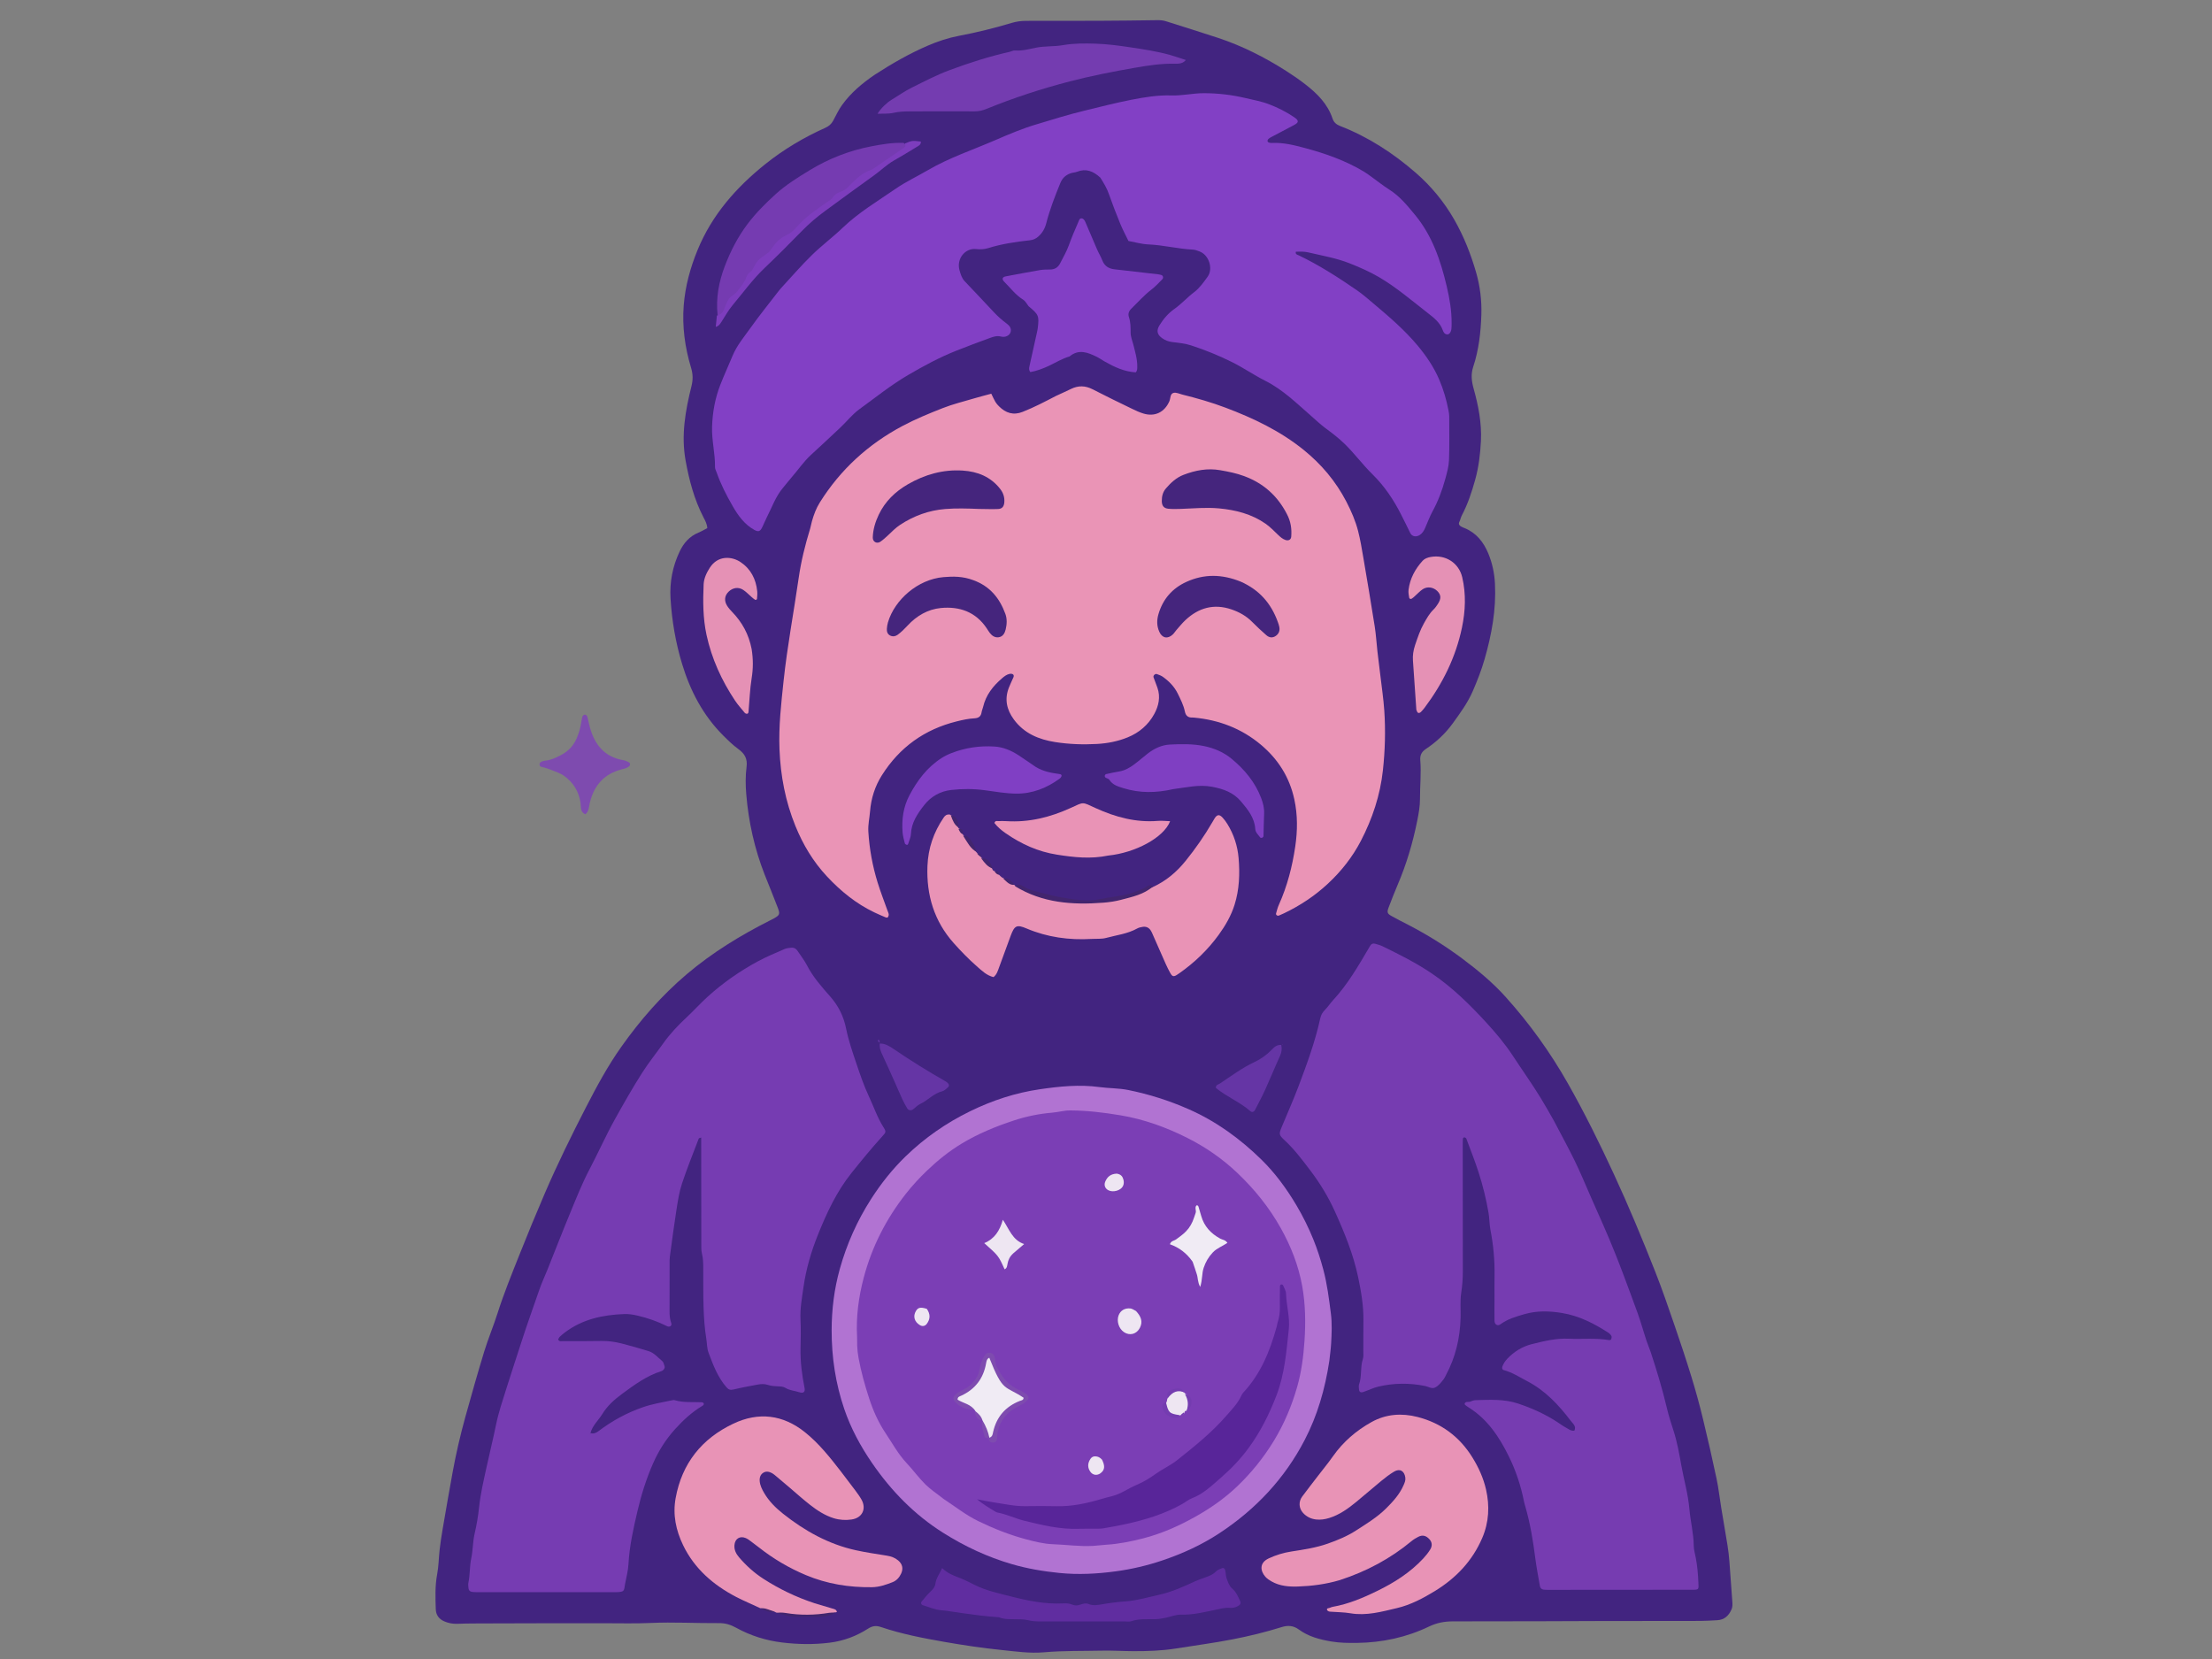 <?xml version="1.0" encoding="utf-8"?>
<!-- Generator: Adobe Adobe Illustrator 24.2.0, SVG Export Plug-In . SVG Version: 6.00 Build 0)  -->
<svg version="1.1" xmlns="http://www.w3.org/2000/svg" xmlns:xlink="http://www.w3.org/1999/xlink" x="0px" y="0px" width="1728px"
	 height="1296px" viewBox="0 0 1728 1296" style="enable-background:new 0 0 1728 1296;" xml:space="preserve">
<rect x="0" y="0" width="1728" height="1296" fill="#808080" stroke="none"/>
<style type="text/css">
	.st0{fill:#422480;}
	.st1{fill:#7E4BAF;}
	.st2{fill:#EA94B6;}
	.st3{fill:#8240C5;}
	.st4{fill:#763CB1;}
	.st5{fill:#763CB2;}
	.st6{fill:#B173D2;}
	.st7{fill:#E893B6;}
	.st8{fill:#E993B6;}
	.st9{fill:#823FC5;}
	.st10{fill:#743CB0;}
	.st11{fill:#602DA0;}
	.st12{fill:#753BB1;}
	.st13{fill:#7F3FC2;}
	.st14{fill:#803FC4;}
	.st15{fill:#E591B5;}
	.st16{fill:#6535A5;}
	.st17{fill:#7D3DBD;}
	.st18{fill:#42256E;}
	.st19{fill:#45257D;}
	.st20{fill:#7B3EB5;}
	.st21{fill:#582599;}
	.st22{fill:#F0EBF4;}
	.st23{fill:#EEE6F2;}
</style>
<g id="Layer_1">
	<g>
		<g>
			<path class="st0" d="M683.35,58.37c13.63-8.83,27.11-16.56,41.48-22.74c7.87-3.39,15.93-6.06,24.31-7.65
				c13.86-2.63,27.54-5.99,41.04-10.04c3.74-1.12,7.43-1.64,11.26-1.65c18.82-0.02,37.65,0.02,56.47-0.06
				c15.29-0.07,30.58-0.24,45.86-0.47c2.39-0.04,4.67,0.07,6.95,0.8c13.7,4.38,27.46,8.58,41.1,13.12
				c18.77,6.24,36.27,15.13,52.95,25.75c5.21,3.32,10.28,6.81,15.14,10.6c9.16,7.13,17.24,15.19,21.05,26.55
				c1.03,3.08,3.06,4.73,5.99,5.87c21.89,8.5,41.32,21.15,58.94,36.45c12,10.43,22.09,22.57,30.1,36.54
				c7.52,13.12,13,27.04,17.14,41.38c3.08,10.66,4.46,21.85,4.1,33.11c-0.45,13.82-2.01,27.47-6.37,40.66
				c-1.92,5.8-1.3,11.17,0.33,17.01c3.71,13.27,6.38,26.86,5.71,40.73c-0.5,10.21-1.7,20.38-4.47,30.34
				c-2.69,9.65-5.76,19.1-10.47,27.98c-0.82,1.54-1.1,3.36-1.88,4.93c-0.86,1.72-0.16,2.82,1.17,3.65c0.98,0.62,2.12,0.99,3.21,1.45
				c8.97,3.77,14.51,10.89,18.11,19.49c3.17,7.59,4.87,15.52,5.29,23.91c1.01,20.23-2.58,39.67-8.13,58.94
				c-2.45,8.5-5.64,16.66-9.15,24.77c-4.02,9.28-9.9,17.3-15.77,25.39c-5.76,7.95-12.86,14.53-20.97,19.95
				c-3.38,2.26-4.64,4.95-4.32,8.85c0.83,9.98-0.28,19.95-0.23,29.92c0.03,5.95-1.04,11.75-2.17,17.36
				c-3.46,17.26-8.48,34.14-15.46,50.38c-2.43,5.66-4.62,11.43-6.84,17.18c-1.39,3.62-1.16,4.81,1.84,6.54
				c4.31,2.49,8.8,4.68,13.23,6.98c14.88,7.71,29.08,16.52,42.51,26.56c12.03,8.99,23.55,18.52,33.64,29.72
				c18.76,20.83,35,43.39,48.83,67.8c13.05,23.04,24.75,46.72,35.86,70.74c11.59,25.06,22.18,50.54,32.31,76.21
				c5.5,13.92,10.33,28.1,15.21,42.26c4.58,13.32,9.03,26.69,13.16,40.15c3.27,10.66,6.23,21.44,8.86,32.28
				c3.81,15.66,7.37,31.38,10.72,47.15c1.58,7.45,2.39,15.07,3.63,22.6c1.61,9.82,3.35,19.62,4.91,29.44
				c0.65,4.06,1.13,8.15,1.45,12.24c0.83,10.53,1.53,21.06,2.3,31.59c0.15,2.07,0.27,4.15-0.58,6.09
				c-2.14,4.94-5.57,8.25-11.26,8.53c-4.41,0.21-8.82,0.54-13.23,0.55c-26.75,0.07-53.51,0.05-80.26,0.09
				c-14.7,0.02-29.41,0.13-44.11,0.16c-22.93,0.05-45.87,0.11-68.8,0.1c-6.53,0-12.52,1.08-18.63,4.01
				c-17.68,8.49-36.53,12.55-56.2,12.81c-6.77,0.09-13.52,0.02-20.17-1.1c-9.03-1.52-17.91-3.83-25.41-9.37
				c-4.28-3.16-8.69-3.34-13.33-1.89c-12.6,3.94-25.43,7.06-38.36,9.58c-14.67,2.86-29.53,4.78-44.3,7.16
				c-11.07,1.78-22.23,2.11-33.4,2.07c-8.21-0.03-16.43-0.58-24.63-0.39c-14.99,0.34-29.99-0.05-44.96,1.28
				c-11.18,0.99-22.32-0.68-33.39-1.81c-14.87-1.52-29.69-3.74-44.41-6.31c-16.77-2.93-33.51-6.15-49.69-11.63
				c-3.65-1.23-6.56-0.95-9.91,1.2c-9.23,5.91-19.13,9.69-30.29,11.06c-12.41,1.53-24.65,1.31-36.91-0.17
				c-12.64-1.52-24.75-5.32-35.9-11.48c-4.31-2.38-8.49-3.69-13.31-3.65c-17.91,0.14-35.8-0.94-53.72-0.12
				c-11.73,0.54-23.51,0.21-35.26,0.22c-15.87,0.02-31.75-0.01-47.62,0.01c-14.7,0.02-29.4,0.06-44.11,0.12
				c-7.94,0.04-15.89-0.01-23.82,0.3c-3.65,0.14-7.04-0.53-10.29-1.93c-4.12-1.77-6.45-4.96-6.6-9.54
				c-0.3-9.1-0.63-18.16,1.09-27.24c1.2-6.29,1.2-12.8,1.93-19.19c0.6-5.22,1.39-10.43,2.28-15.62c2.57-15,5.15-30.01,7.89-44.98
				c2.64-14.4,5.93-28.67,9.83-42.78c4.77-17.21,9.63-34.4,14.85-51.48c3.09-10.09,7.22-19.86,10.42-29.93
				c4.9-15.41,11.01-30.35,16.96-45.35c6.39-16.11,13-32.13,19.85-48.05c9.87-22.94,20.89-45.35,32.32-67.55
				c8.34-16.2,17-32.25,27.53-47.11c14.82-20.91,31.52-40.12,51.23-56.81c19.9-16.86,41.84-30.24,64.97-41.93
				c1.05-0.53,2.12-1.03,3.14-1.62c4.42-2.55,4.8-3.28,2.83-8.46c-3.23-8.52-6.74-16.93-10.08-25.41
				c-8.01-20.35-12.71-41.49-14.5-63.24c-0.58-7.01-0.66-14.2,0.25-21.15c0.85-6.49-1.5-10.38-6.43-13.98
				c-4.25-3.1-8.07-6.84-11.81-10.57c-15.75-15.74-25.73-34.84-32.13-55.95c-5.05-16.65-7.97-33.71-9.02-51.05
				c-0.78-12.84,1.62-25.22,7.15-36.82c3.08-6.47,7.67-11.82,14.62-14.67c2.41-0.99,4.67-2.35,6.95-3.52c-0.19-3.33-1.68-5.9-3-8.45
				c-7.19-13.94-11.13-28.79-13.93-44.2c-3.62-19.95-0.2-39.12,4.56-58.23c1.26-5.05,1.19-9.45-0.32-14.43
				c-4.81-15.85-7.01-32.23-5.72-48.71c1.17-14.94,5.11-29.39,10.85-43.36c11.28-27.43,30.13-48.78,52.93-67.04
				c14.3-11.45,29.95-20.73,46.64-28.23c2.88-1.29,4.84-2.91,6.33-5.66c2.23-4.12,4.15-8.39,6.95-12.26
				C664.64,72.59,673.29,65.21,683.35,58.37z"/>
			<path class="st1" d="M451.39,574.51c2.04-5.05,2.56-9.73,3.44-14.34c0.13-0.71,0.99-1.65,1.66-1.8c1.27-0.27,2.14,0.66,2.45,1.9
				c0.64,2.57,1.15,5.17,1.84,7.72c3.75,13.88,11.62,23.52,26.59,25.95c1.41,0.23,2.74,1.02,4.05,1.65c1,0.48,0.99,2.25,0.15,2.99
				c-1.62,1.42-3.62,1.86-5.61,2.36c-13.99,3.51-22.03,12.6-25.25,26.47c-0.7,3.01-0.59,6.49-3.44,8.71
				c-4.17-1.7-3.32-5.94-3.76-8.93c-1.33-9.05-5.74-16-12.92-21.15c-3.03-2.17-6.86-3.24-10.36-4.74c-1.35-0.58-2.8-0.89-4.16-1.44
				c-1.77-0.72-4.93-0.36-4.56-3.06c0.26-1.9,3.17-2.48,5.06-2.68c4.23-0.46,7.84-2.26,11.5-4.16
				C444.36,586.69,448.82,581.88,451.39,574.51z"/>
			<path class="st2" d="M824.9,309.31c4.33-2.01,8.1-3.69,11.8-5.49c5.68-2.76,11.13-2.65,16.82,0.29
				c10.18,5.26,20.52,10.24,30.83,15.25c2.9,1.41,5.87,2.79,8.94,3.71c8.91,2.68,16.4-1.03,20.19-9.54c1.03-2.3,0.46-5.92,3.36-6.64
				c2.03-0.5,4.52,0.79,6.79,1.35c11.42,2.83,22.71,6.07,33.72,10.22c21.84,8.23,42.77,18.22,61.04,32.98
				c13.86,11.2,25.18,24.61,33.42,40.53c3.8,7.34,7.08,14.89,9.13,22.87c1.75,6.82,2.9,13.8,4.08,20.74
				c3.06,17.96,6.1,35.93,8.93,53.93c1,6.38,1.35,12.85,2.08,19.28c0.69,6.12,1.51,12.23,2.23,18.35c1.09,9.32,2.5,18.62,3.14,27.98
				c1.05,15.53,0.61,31.07-1.07,46.57c-2.12,19.57-8.26,37.96-17.26,55.27c-6.52,12.54-15.25,23.62-25.71,33.36
				c-10.24,9.54-21.68,17.09-34.22,23.11c-1.32,0.64-2.66,1.25-4.03,1.79c-1.23,0.49-2.58-0.51-2.25-1.68
				c0.64-2.25,1.21-4.56,2.17-6.69c6.56-14.57,10.51-29.92,12.82-45.62c1.8-12.2,1.93-24.45-0.72-36.73
				c-3.77-17.41-12.71-31.47-26.17-42.76c-15.11-12.68-32.74-19.35-52.3-21.16c-0.29-0.03-0.59-0.05-0.88-0.04
				c-3.43,0.18-5.45-1.17-6.18-4.77c-1.01-4.92-3.33-9.41-5.52-13.9c-2.63-5.42-6.75-9.61-11.58-13.09c-1.39-1-3.11-1.59-4.74-2.19
				c-1.36-0.5-3.09,1.2-2.62,2.52c0.98,2.76,2.12,5.47,3.07,8.25c2.47,7.19,0.94,14.08-2.5,20.4c-4.64,8.52-11.81,14.63-20.79,18.27
				c-7.66,3.11-15.72,4.69-24.02,5.15c-10.9,0.6-21.76,0.22-32.52-1.46c-12.84-2-24.32-6.73-32.38-17.69
				c-5.62-7.66-7.4-15.85-3.86-24.87c1.07-2.73,2.38-5.37,3.55-8.06c0.37-0.86,0.35-1.87-0.42-2.35c-0.64-0.4-1.64-0.51-2.41-0.36
				c-2.38,0.47-4.27,1.93-6.06,3.47c-7.07,6.06-12.65,13.11-14.81,22.42c-0.33,1.43-1,2.8-1.2,4.24c-0.46,3.26-2.56,4.47-5.49,4.62
				c-4.72,0.23-9.28,1.25-13.84,2.38c-25.16,6.21-44.72,20.22-58.55,42.14c-5.42,8.59-8.41,18.02-9.23,28.17
				c-0.42,5.25-1.66,10.38-1.34,15.76c0.82,13.57,3.24,26.82,7.23,39.76c2.25,7.29,5.04,14.41,7.59,21.6
				c0.39,1.11,0.96,2.19,1.11,3.34c0.1,0.75-0.27,1.66-0.7,2.33c-0.17,0.27-1.12,0.27-1.59,0.08c-2.98-1.25-5.96-2.52-8.87-3.91
				c-14.27-6.8-26.28-16.57-37.03-28.07c-10.79-11.53-18.72-24.76-24.66-39.34c-7.85-19.27-11.67-39.23-12.49-60.03
				c-0.71-18,1.32-35.73,3.21-53.51c2.87-26.89,7.92-53.47,11.77-80.22c1.88-13.1,5.04-25.88,8.93-38.51
				c0.6-1.96,0.9-4.01,1.46-5.98c1.45-5.1,3.28-10.05,6.12-14.58c16.14-25.77,37.75-45.5,64.62-59.8
				c10.18-5.41,20.76-9.74,31.4-13.93c7.9-3.11,16.24-5.14,24.41-7.56c4.45-1.32,8.96-2.46,13.53-3.7c1.17,2.35,2.08,4.48,3.24,6.45
				c0.74,1.25,1.76,2.37,2.79,3.4c5.24,5.25,11.24,7.22,18.46,4.34C807.63,318.3,815.97,313.96,824.9,309.31z"/>
			<path class="st3" d="M859.56,138.76c-5.55-5.13-11.23-7.33-18.12-4.6c-1.61,0.64-3.48,0.63-5.13,1.22
				c-3.73,1.34-6.35,3.63-7.97,7.58c-4.23,10.33-8.26,20.71-11.04,31.54c-1.05,4.1-3.04,7.56-6.28,10.37
				c-1.86,1.61-3.81,2.52-6.28,2.8c-11.06,1.25-22.08,2.81-32.74,6.15c-3.19,1-6.45,1.09-9.61,0.74c-8.36-0.9-15.42,7.6-12.82,16.6
				c0.89,3.07,1.71,6.13,4.12,8.63c7.75,8.03,15.31,16.25,22.97,24.36c3.03,3.21,6.32,6.11,9.89,8.74c2.16,1.59,3.87,3.8,2.83,6.83
				c-0.78,2.3-3.94,4.1-7.41,3.2c-3.21-0.83-5.86,0.1-8.53,1.06c-8.83,3.18-17.61,6.52-26.34,9.97
				c-13.12,5.19-25.49,11.87-37.66,18.99c-13.46,7.88-25.58,17.64-38.14,26.76c-5.42,3.93-9.67,9.43-14.59,14.08
				c-7.67,7.26-15.42,14.45-23.21,21.6c-5.66,5.19-9.9,11.59-14.93,17.32c-2.32,2.64-4.41,5.48-6.71,8.15
				c-6.02,7-8.9,15.72-13.05,23.74c-1.35,2.61-2.35,5.39-3.73,7.98c-1.47,2.76-2.99,2.93-5.74,1.42c-7.8-4.29-12.75-11.28-17-18.65
				c-4.84-8.39-9.27-17.05-12.5-26.24c-0.48-1.38-1.31-2.79-1.28-4.17c0.18-10.61-2.66-20.96-2.3-31.6
				c0.38-11.27,2.33-22.17,6.41-32.63c2.99-7.65,6.44-15.12,9.58-22.71c3.42-8.26,9.2-15.02,14.28-22.17
				c6.96-9.8,14.57-19.14,21.9-28.68c0.54-0.7,1.1-1.38,1.69-2.03c7.98-8.63,15.65-17.56,24.04-25.77
				c7.74-7.58,16.51-14.1,24.33-21.6c12.41-11.89,27.09-20.55,41.08-30.23c8.02-5.55,16.81-9.62,25.16-14.51
				c16.79-9.84,35.26-15.93,53.01-23.63c10.53-4.57,21.06-9.02,32.06-12.28c12.36-3.67,24.63-7.59,37.21-10.61
				c12.22-2.93,24.37-6.12,36.71-8.53c10.38-2.03,20.8-3.75,31.39-3.4c8.56,0.28,16.88-1.78,25.45-1.76
				c10.95,0.03,21.66,1.28,32.25,3.77c6.27,1.48,12.63,2.6,18.69,4.93c6.89,2.65,13.44,5.94,19.53,10.1
				c3.77,2.58,3.7,4.05-0.12,6.08c-5.95,3.16-11.91,6.28-17.86,9.43c-0.78,0.41-1.55,0.88-2.2,1.46c-0.38,0.34-0.7,0.98-0.69,1.46
				c0.04,1.06,0.97,1.33,1.82,1.51c0.57,0.12,1.17,0.17,1.76,0.14c8.63-0.43,16.94,1.62,25.13,3.81
				c16.19,4.33,31.99,9.81,46.47,18.49c2,1.2,3.89,2.6,5.79,3.96c4.76,3.42,9.35,7.11,14.29,10.25
				c8.11,5.14,14.02,12.45,19.99,19.67c13.46,16.27,20.03,35.71,24.77,55.84c2.21,9.39,3.87,18.95,3.81,28.68
				c-0.01,1.47,0.01,2.95-0.14,4.41c-0.28,2.76-1.69,4.59-3.38,4.44c-2.08-0.19-2.84-1.75-3.46-3.47
				c-2.12-5.84-6.93-9.56-11.47-13.09c-12.5-9.7-24.51-20.1-38.25-28.16c-7.36-4.32-15.19-7.71-23.06-10.83
				c-10.35-4.11-21.41-5.95-32.23-8.51c-3.2-0.75-6.4-0.62-9.65-0.55c-0.62,2.16,1.23,2.39,2.28,2.89
				c15.95,7.63,30.75,17.18,45.28,27.17c4.58,3.15,8.78,6.86,13.05,10.45c12.14,10.21,24.22,20.56,34.41,32.74
				c6.75,8.07,12.67,16.75,16.92,26.62c3.4,7.91,5.71,15.97,7.3,24.33c0.27,1.44,0.54,2.9,0.54,4.36
				c0.02,11.47,0.26,22.96-0.18,34.42c-0.19,4.9-1.61,9.82-2.91,14.6c-2.4,8.81-5.59,17.32-9.99,25.38
				c-2.24,4.11-3.83,8.57-5.73,12.86c-0.97,2.17-2.14,4.21-4.23,5.52c-2.67,1.68-5.99,1.44-7.46-1.68
				c-2.25-4.79-4.69-9.49-7.06-14.23c-5.83-11.63-13.09-22.36-22.34-31.46c-7.77-7.64-14.2-16.44-22.01-24.03
				c-4.66-4.53-9.81-8.39-14.99-12.24c-3.77-2.8-7.13-6.04-10.65-9.1c-11.47-9.98-22.28-20.77-36.19-27.77
				c-8.88-4.47-17.13-10.21-26.1-14.66c-10.28-5.11-20.88-9.4-31.75-12.94c-4.68-1.53-9.73-2.03-14.66-2.62
				c-3.04-0.37-5.7-1.36-8.11-3.11c-3.85-2.78-4.49-5.85-2.05-9.86c3.09-5.08,6.98-9.59,11.79-12.97
				c5.56-3.91,10.01-9.03,15.44-13.1c4.12-3.1,7.27-7.65,10.38-11.9c4.66-6.36,1.07-17.23-6.32-19.88c-1.65-0.59-3.37-1.32-5.08-1.4
				c-11.73-0.56-23.15-3.57-34.91-4.07c-5.19-0.22-10.31-1.75-15.47-2.69c-2.15-4.47-4.52-8.84-6.39-13.42
				c-3.12-7.6-6.08-15.28-8.81-23.02C864.81,147.29,862.43,143.29,859.56,138.76z"/>
			<path class="st4" d="M1214.03,875.78c5.6,10.72,11.12,20.74,16.13,31.01c4.37,8.96,8.19,18.2,12.19,27.34
				c6.57,15.01,13.46,29.9,19.45,45.14c2.13,5.42,4.35,10.85,6.35,16.35c3.72,10.2,7.68,20.31,11.3,30.55
				c2.43,6.89,4.4,13.94,6.67,20.89c1,3.06,2.35,6.01,3.36,9.07c4.79,14.47,9.18,29.04,12.69,43.9c1.4,5.93,3.31,11.84,5.19,17.66
				c2.81,8.7,4.41,17.68,5.98,26.54c2.04,11.52,5.38,22.76,6.4,34.53c0.83,9.58,3.28,19.01,3.41,28.74c0.04,3.18,1,6.34,1.6,9.5
				c1.21,6.35,1.73,12.75,2.02,19.21c0.26,5.61,0.55,5.69-5.13,5.69c-37.37,0.05-74.75,0.06-112.12,0.08
				c-1.17,0-2.35-0.03-3.52-0.15c-1.63-0.17-2.73-1.14-3.01-2.73c-1.26-7.21-2.67-14.4-3.6-21.65c-1.75-13.66-3.96-27.21-7.79-40.46
				c-0.41-1.4-0.82-2.81-1.11-4.25c-2.42-12.14-6.33-23.9-11.75-34.92c-7.42-15.1-16.62-29.11-31.42-38.34
				c-0.99-0.62-1.92-1.32-2.84-2.03c-0.19-0.15-0.23-0.5-0.37-0.85c0.8-2.16,2.94-1.08,4.39-1.65c1.36-0.53,2.8-1.12,4.22-1.16
				c11.14-0.3,22.24-0.98,33.16,2.64c10.96,3.64,21.32,8.35,30.96,14.66c1.96,1.29,3.85,2.72,5.91,3.82
				c2.25,1.19,4.27,3.12,7.14,2.71c1.68-3.46-1.1-5.41-2.74-7.58c-9.47-12.48-20.01-23.77-34.2-31.15
				c-5.98-3.11-11.63-6.85-18.26-8.6c-1.2-0.32-1.5-1.61-1-2.91c0.86-2.23,2.11-4.15,3.76-5.9c5.4-5.69,11.88-9.66,19.44-11.53
				c9.38-2.32,18.78-4.63,28.61-4.16c10.55,0.51,21.16-0.74,31.67,1.11c0.46,0.08,1.34-0.3,1.48-0.68c0.29-0.76,0.53-1.83,0.21-2.47
				c-0.5-0.99-1.36-1.95-2.3-2.56c-11.17-7.23-22.91-13.28-36.18-15.47c-9.88-1.64-19.83-1.97-29.66,0.93
				c-6.48,1.91-12.94,3.71-18.52,7.84c-2.31,1.71-4.67,0.24-4.72-2.76c-0.1-5.59,0-11.18,0.01-16.77
				c0.01-6.18-0.08-12.36,0.03-18.54c0.21-12.06-0.93-23.98-3.22-35.82c-0.83-4.29-0.7-8.69-1.45-13.07
				c-1.83-10.72-4.41-21.21-7.72-31.52c-2.86-8.92-6.35-17.64-9.61-26.43c-0.17-0.46-0.78-0.94-1.27-1.04
				c-1.18-0.25-1.46,0.76-1.49,1.58c-0.1,2.35-0.08,4.71-0.08,7.06c0.03,32.08,0.08,64.16,0.07,96.24c0,5.57-0.42,11.07-1.27,16.63
				c-0.97,6.34-0.29,12.92-0.47,19.39c-0.43,15.75-3.9,30.75-11.41,44.7c-0.56,1.04-0.98,2.18-1.69,3.09c-2,2.53-3.9,5.3-6.88,6.71
				c-2.62,1.24-5.15-0.68-7.65-1.19c-12.29-2.51-24.51-2.4-36.66,0.47c-3.97,0.94-7.7,2.83-11.58,4.15
				c-2.33,0.79-3.44-0.01-3.54-2.29c-0.05-1.17-0.3-2.46,0.07-3.51c2.32-6.46,0.86-13.46,2.99-19.96c0.62-1.89,0.34-4.08,0.35-6.14
				c0.05-7.95-0.04-15.89,0.08-23.84c0.17-11.52-1.8-22.81-4.14-33.98c-3.75-17.85-10.63-34.66-18.14-51.25
				c-5.12-11.31-11.53-21.87-18.91-31.64c-6.31-8.35-12.68-16.85-20.45-24.07c-4.52-4.2-4.49-4.74-2.01-10.7
				c4.4-10.57,9.06-21.04,13.09-31.74c6.5-17.25,12.87-34.57,16.82-52.63c0.61-2.78,1.83-4.87,3.75-6.77
				c2.3-2.28,4.04-5.08,6.2-7.41c11.47-12.4,19.83-26.87,28.29-41.29c0.3-0.51,0.6-1.01,0.91-1.51c0.9-1.47,2.26-1.82,3.79-1.38
				c1.97,0.57,3.99,1.1,5.83,2c13.18,6.44,26.24,12.97,38.49,21.28c16,10.84,29.55,24.2,42.44,38.25
				c7.48,8.15,14.67,16.67,20.83,26.08c7.21,11.01,14.87,21.71,21.75,32.97C1207.15,863.53,1210.39,869.38,1214.03,875.78z"/>
			<path class="st5" d="M461.25,1119.45c2.45,0.88,4.43-0.04,6.43-1.55c10.59-8.02,22.05-14.28,34.72-18.65
				c7.28-2.51,14.69-3.71,22.1-5.26c0.85-0.18,1.83-0.41,2.62-0.17c6.9,2.08,13.99,1.29,21.01,1.6c0.5,0.02,1.18,0.28,1.44,0.66
				c0.69,0.99-0.13,1.71-0.84,2.13c-8.15,4.85-14.99,11.19-21.33,18.19c-7.35,8.12-13,17.13-17.42,27.26
				c-5.2,11.92-9.03,24.18-11.97,36.75c-3.2,13.67-6.29,27.37-7.05,41.5c-0.28,5.22-1.69,10.38-2.67,15.55
				c-0.99,5.27,0.12,6.35-8.11,6.34c-35.01-0.04-70.03,0.01-105.04,0.01c-1.76,0-3.54,0.01-5.29-0.12c-2.82-0.2-3.74-1.09-3.93-3.68
				c-0.09-1.17-0.26-2.4-0.02-3.52c1.35-6.34,0.92-12.95,2.25-19.17c1.35-6.35,1.15-12.79,2.61-19.13
				c1.57-6.79,2.79-13.79,3.51-20.73c1.09-10.54,3.53-20.76,5.76-31.04c2.42-11.15,5.19-22.22,7.47-33.42
				c1.98-9.73,5.26-19.21,8.22-28.72c3.74-12.02,7.81-23.96,11.62-35.94c4.36-13.71,9.35-27.17,13.98-40.77
				c1.79-5.27,4.19-10.33,6.27-15.5c6-14.98,11.82-30.02,18-44.92c4.7-11.34,9.21-22.83,14.93-33.67
				c6.83-12.95,12.72-26.34,19.87-39.16c6.87-12.32,13.8-24.58,21.39-36.45c5.04-7.89,10.95-15.23,16.39-22.87
				c5.29-7.44,11.51-14.01,18.18-20.22c5.57-5.19,10.69-10.88,16.32-16.01c11.98-10.9,25.23-20.12,39.46-27.82
				c6.7-3.62,13.8-6.51,20.79-9.58c1.56-0.68,3.39-0.83,5.12-1.01c2.24-0.24,3.94,0.77,5.17,2.68c2.39,3.7,5.21,7.17,7.2,11.06
				c4.75,9.27,11.61,16.92,18.37,24.63c6.34,7.23,10.28,15.31,12.21,24.83c1.85,9.15,4.93,18.09,7.92,26.97
				c2.98,8.84,5.99,17.74,9.96,26.15c3.74,7.92,6.49,16.31,11.24,23.79c2.43,3.83,2.02,4.03-1.16,7.56
				c-8.25,9.14-16.05,18.65-23.75,28.28c-11.75,14.69-19.46,31.43-26.34,48.58c-5.22,13.03-9.18,26.62-11.16,40.56
				c-1.19,8.38-2.77,16.77-2.35,25.37c0.35,7.34,0.22,14.71,0.04,22.07c-0.26,10.61,1.08,21.04,3.14,31.41
				c0.6,3.04-0.86,4.39-4.05,3.32c-3.61-1.2-7.54-1.33-10.88-3.41c-1.8-1.12-3.93-1.12-5.99-1.21c-2.64-0.11-5.25-0.28-7.82-1.14
				c-2.54-0.86-5.26-0.73-7.87-0.24c-6.33,1.18-12.67,2.34-18.92,3.85c-2.35,0.57-3.77,0.2-5.35-1.6
				c-6.95-7.92-10.56-17.57-14.14-27.18c-1.31-3.51-1.17-7.49-1.79-11.24c-1.28-7.78-1.79-15.72-2.07-23.61
				c-0.37-10.58-0.2-21.18-0.28-31.78c-0.03-3.52-0.08-6.99-0.96-10.5c-0.7-2.79-0.54-5.83-0.55-8.76
				c-0.05-25.6-0.06-51.2-0.08-76.8c0-1.74,0-3.47,0-5.37c-0.92,0.35-1.76,0.42-1.88,0.75c-4.47,11.73-9.21,23.37-13.14,35.28
				c-2.18,6.62-3.24,13.67-4.33,20.59c-1.91,12.13-3.48,24.3-5.13,36.47c-0.24,1.74-0.19,3.52-0.19,5.29
				c-0.03,10.59-0.08,21.19-0.02,31.78c0.03,4.97-0.45,9.97,1.31,14.85c0.71,1.98-1.22,3.38-3.2,2.4
				c-7.4-3.66-15.08-6.42-23.14-8.29c-3.49-0.81-6.92-1.36-10.44-1.22c-16.68,0.64-32.55,3.99-46.25,14.31
				c-1.4,1.06-2.77,2.18-4.03,3.4c-0.58,0.56-0.89,1.41-1.31,2.09c0.86,2.01,2.55,1.32,3.84,1.33c10,0.03,20.01,0.08,30.01-0.11
				c5.35-0.1,10.56,0.68,15.67,1.95c7.1,1.78,14.13,3.86,21.13,5.99c4.37,1.33,7.21,4.98,10.61,7.72c1.02,0.82,1.38,2.54,1.85,3.92
				c0.42,1.22-0.13,2.31-1.05,3.14c-0.43,0.39-0.97,0.72-1.51,0.89c-11.42,3.59-20.85,10.57-30.34,17.52
				c-6.21,4.55-11.81,9.53-15.88,16.22C467.47,1109.61,463.01,1113.31,461.25,1119.45z"/>
			<path class="st6" d="M1038.47,1063.1c-3.37,22.13-9.29,42.65-19.3,61.88c-15.69,30.16-38.19,54.06-66.51,72.71
				c-13.85,9.12-28.7,15.91-44.38,21.22c-12.02,4.07-24.29,6.94-36.77,8.62c-14.55,1.96-29.24,2.73-43.94,1.25
				c-12.58-1.27-25.01-3.35-37.17-6.9c-19.03-5.55-36.79-13.87-53.55-24.43c-22.49-14.17-40.61-32.73-55.61-54.55
				c-9.05-13.16-16.57-27.12-21.72-42.21c-6.78-19.89-9.88-40.41-9.85-61.51c0.02-16.32,2.03-32.33,6.38-47.91
				c5.39-19.31,13.51-37.56,24.37-54.51c7.79-12.17,16.72-23.42,27.1-33.48c14.89-14.43,31.7-26.09,50.36-35.2
				c17.31-8.46,35.38-14.39,54.39-17.16c15.41-2.24,30.89-3.86,46.53-1.72c7.54,1.03,15.18,0.8,22.75,2.34
				c16.2,3.3,31.79,8.25,46.91,14.9c21.55,9.47,40.26,23.09,56.95,39.43c10.73,10.5,19.58,22.63,27.28,35.57
				c5.12,8.61,9.55,17.58,13.3,26.81c3.08,7.58,5.6,15.41,7.73,23.38c3.05,11.4,4.49,23.02,5.97,34.64
				c0.97,7.6,0.62,15.27,0.2,22.91C1039.68,1053.57,1039.02,1057.94,1038.47,1063.1z"/>
			<path class="st7" d="M594.1,1256.39c-6.68-3.19-12.95-5.73-18.93-8.84c-17.89-9.31-32.7-22.1-41.56-40.51
				c-5.51-11.46-8.18-23.63-5.81-36.7c4.96-27.33,20.54-46.55,45.07-58.18c19.65-9.31,38.75-7.17,56.11,6.8
				c10.89,8.75,19.42,19.58,27.89,30.49c3.78,4.87,7.51,9.79,11.19,14.74c1.75,2.36,3.52,4.74,4.94,7.29
				c4.04,7.25,0.57,14.34-7.76,15.54c-4.65,0.67-9.34,0.42-13.95-1.01c-6.86-2.14-12.76-5.98-18.32-10.3
				c-5.56-4.32-10.78-9.07-16.15-13.63c-3.58-3.04-7.17-6.08-10.77-9.1c-0.9-0.75-1.81-1.53-2.83-2.1c-2.13-1.19-4.47-1.8-6.72-0.52
				c-2.6,1.48-3.27,4.12-3.01,6.86c0.31,3.26,1.77,6.18,3.41,8.99c3.76,6.46,8.97,11.65,14.74,16.24
				c16.98,13.48,35.58,23.88,56.94,28.58c8.01,1.76,16.16,2.93,24.26,4.24c3.28,0.53,6.24,1.56,8.8,3.72
				c3.3,2.78,4.16,6.28,2.34,10.23c-1.4,3.04-3.52,5.49-6.67,6.74c-5.2,2.06-10.49,3.87-16.17,3.95
				c-17.83,0.23-35.15-2.54-51.63-9.47c-13.04-5.48-25.19-12.61-36.34-21.37c-2.31-1.81-4.64-3.6-7.01-5.32
				c-1.18-0.86-2.4-1.74-3.73-2.28c-4.52-1.83-8.27,0.62-8.68,5.51c-0.33,3.81,1.29,6.86,3.64,9.62c5.57,6.51,11.9,12.2,19.1,16.83
				c12.41,7.98,25.63,14.31,39.65,18.93c4.73,1.56,9.58,2.76,14.33,4.27c1.3,0.41,2.96,0.56,3.31,2.68
				c-15.56,4.25-30.97,2.95-47.07,0.56c-0.67-0.44-0.75-0.33-0.7-0.37C602.23,1258.74,598.64,1256.9,594.1,1256.39z"/>
			<path class="st7" d="M1046.69,1234.36c-11.17,3.31-22,4.64-32.82,5.02c-6.89,0.24-14.08-0.32-20.48-3.95
				c-1.82-1.03-3.51-2.1-4.89-3.67c-3.92-4.47-4.96-10.83,2.65-14.37c5.61-2.61,11.46-4.41,17.63-5.36
				c9.57-1.48,19.16-2.9,28.4-6.14c7.8-2.73,15.31-5.85,22.3-10.37c8.15-5.27,16.46-10.3,23.38-17.19
				c5.42-5.39,10.56-11.03,13.65-18.2c0.82-1.9,1.63-3.73,1.31-5.91c-0.74-5.18-4.3-7.25-8.76-4.6c-3.52,2.09-6.8,4.64-9.97,7.23
				c-6.59,5.4-12.99,11.04-19.58,16.43c-6.38,5.23-13.02,10.04-21.07,12.55c-3.44,1.07-6.87,1.59-10.43,1.17
				c-3.94-0.47-7.34-2.14-10.02-5.05c-3.38-3.67-3.69-8.84-0.72-12.85c4.03-5.42,8.18-10.74,12.29-16.1
				c3.93-5.13,8.06-10.13,11.78-15.41c7.94-11.28,18.09-20,30.07-26.68c11.43-6.37,23.76-7.11,35.97-3.98
				c18.35,4.71,32.74,15.25,42.87,31.63c4.87,7.87,8.6,16.15,10.63,25.02c2.93,12.84,2.32,25.6-3,37.96
				c-7.73,17.94-20.46,31.28-36.96,41.38c-9.33,5.71-18.98,10.8-29.63,13.31c-11.93,2.81-23.86,6.2-36.45,4.03
				c-4.9-0.84-9.95-0.81-14.92-1.2c-1.14-0.09-2.38,0.04-3.26-1.4c-0.35-1.55,1.28-1.24,2.15-1.64c0.79-0.37,1.65-0.67,2.51-0.82
				c12.29-2.19,23.67-7.03,34.76-12.46c13.25-6.49,25.65-14.36,35.8-25.3c1.99-2.14,3.84-4.47,5.38-6.95
				c1.86-2.99,1.45-5.82-0.65-8.11c-2.62-2.85-5.41-3.51-8.68-1.82c-1.82,0.94-3.63,2-5.2,3.31
				C1086.23,1217.55,1067.71,1227.49,1046.69,1234.36z"/>
			<path class="st8" d="M900.33,693.07c10.67-4.86,18.86-11.9,25.76-20.42c7.78-9.6,14.81-19.74,21.03-30.42
				c0.59-1.02,1.15-2.05,1.79-3.04c1.95-2.99,3.73-3.15,6.24-0.39c1.37,1.51,2.6,3.19,3.68,4.93c5.04,8.14,7.96,17.16,8.75,26.55
				c1.03,12.3,0.61,24.6-3.18,36.62c-2.7,8.55-7.14,16.17-12.28,23.27c-8.49,11.72-18.86,21.72-30.75,30.06
				c-0.72,0.51-1.45,1.01-2.2,1.47c-2.34,1.42-3.41,1.16-4.89-1.47c-1.29-2.3-2.49-4.67-3.56-7.08c-3.24-7.24-6.39-14.51-9.6-21.76
				c-0.71-1.6-1.34-3.28-2.31-4.72c-1.42-2.11-3.6-3.02-6.13-2.62c-1.44,0.23-2.96,0.53-4.2,1.22c-7.58,4.24-16.17,5.2-24.35,7.42
				c-3.6,0.97-7.58,0.57-11.39,0.79c-17.56,1.02-34.56-1.27-50.86-8.19c-7.55-3.2-9.35-2.32-12.3,5.62
				c-3.07,8.25-6.02,16.55-9.1,24.8c-1.01,2.7-1.78,5.6-4.35,7.6c-5.39-1.29-9.27-5.14-13.13-8.53
				c-6.39-5.61-12.36-11.76-18.01-18.11c-15.22-17.11-21.35-37.4-20.47-60.11c0.54-13.91,4.85-26.44,12.66-37.86
				c1.06-1.56,2.24-2.7,4.87-2.37c4.2,2.2,4.35,6.39,6.48,10.14c0.26,0.58,0.26,0.37,0.21,0.46c1.85,0.89,2.26,2.82,3.4,4.88
				c0.23,0.5,0.28,0.28,0.21,0.37c4.25,3.69,6.38,9,10.43,13.57c0.35,0.48,0.39,0.46,0.38,0.47c1.08,0.84,2.33,1.49,3.13,3.3
				c0.19,0.48,0.23,0.22,0.17,0.34c3.14,2.4,5.64,5.41,8.63,8.7c0.32,1.04,0.56,1.44,1.35,1.83c1.76,0.54,2.93,1.29,4.04,3
				c0.97,0.99,1.59,1.58,2.61,2.33c3.72,1.11,5.6,4.68,9.4,5.6c0.15,0.55,0.32,0.47,0.24,0.42c16.08,7.84,33.05,11.9,51.12,12.65
				C863.51,705.21,881.9,701.16,900.33,693.07z"/>
			<path class="st9" d="M803.53,239.23c-1.63-2.15-2.51-4.05-4.35-5.19c-5.84-3.62-9.88-9.17-14.66-13.92
				c-2.1-2.09-1.52-3.72,1.24-4.24c8.9-1.66,17.79-3.38,26.72-4.9c2.59-0.44,5.27-0.43,7.91-0.44c3.64-0.01,6.19-1.71,7.78-4.84
				c2.4-4.72,5.12-9.34,6.88-14.29c2.16-6.11,4.76-11.99,7.31-17.92c0.58-1.35,0.89-3.09,2.7-2.88c1.52,0.18,2.32,1.66,2.91,3.04
				c2.99,7.01,5.94,14.05,8.99,21.04c1.29,2.96,3.01,5.74,4.17,8.74c1.69,4.39,4.98,6.41,9.36,6.93c11.33,1.35,22.66,2.59,34,3.9
				c0.86,0.1,1.73,0.29,2.57,0.51c1.53,0.4,2.07,2.25,0.87,3.46c-2.69,2.7-5.28,5.56-8.29,7.87c-5.87,4.5-10.72,10.02-15.97,15.15
				c-1.86,1.82-2.59,4.07-1.77,6.44c1.37,4,1.31,8.11,1.34,12.2c0.03,3.34,1.36,6.3,2.14,9.41c1.42,5.68,3.14,11.3,3.04,17.25
				c-0.02,1.46,0.05,2.95-1.12,4.33c-8.92-0.47-16.82-4.2-24.5-8.56c-2.04-1.16-3.95-2.58-6.05-3.6
				c-6.99-3.42-14.05-6.24-21.19-0.28c-5.7,1.64-10.72,4.77-16.02,7.27c-4.75,2.23-9.63,4.06-14.65,4.96
				c-1.29-1.63-1.02-3.09-0.7-4.52c1.95-8.86,3.93-17.72,5.89-26.58c0.25-1.14,0.5-2.29,0.64-3.46
				C811.83,246.75,811.41,245.74,803.53,239.23z"/>
			<path class="st10" d="M727.84,86.95c-6.17,0.02-11.47,0.02-16.76,0.06c-4.39,0.03-8.72,0.12-13.11,1.14
				c-3.93,0.91-8.16,0.52-12.45,0.71c2.45-4.03,7.02-8.52,10.85-10.84c5.27-3.19,10.32-6.79,15.82-9.52
				c9.67-4.8,19.22-9.82,29.4-13.62c15.4-5.75,30.99-10.76,47.03-14.36c1.42-0.32,2.85-1.19,4.22-1.09
				c5.68,0.44,11.11-1.1,16.52-2.18c6.98-1.39,14.11-0.77,20.96-1.97c8.51-1.5,16.96-1.43,25.43-1.17c9.04,0.28,18.03,1.47,27,2.81
				c10.42,1.56,20.82,3.13,30.99,5.93c4.18,1.15,8.27,2.63,12.65,4.03c-1.67,1.97-3.36,2.47-5.1,2.75
				c-1.15,0.19-2.35,0.16-3.52,0.14c-10.6-0.23-20.96,1.38-31.39,3.2c-17.01,2.96-33.92,6.28-50.64,10.61
				c-22.15,5.74-43.85,12.82-65.02,21.46c-3.07,1.25-6.06,1.98-9.37,1.95C750.48,86.9,739.6,86.95,727.84,86.95z"/>
			<path class="st11" d="M780.32,1263.37c-10.42-0.66-19.94-2.01-29.48-3.33c-5.2-0.72-10.39-1.7-15.61-2.13
				c-5.11-0.42-9.6-2.56-14.35-3.96c-1.24-0.37-1.72-1.79-0.87-2.85c2.2-2.72,4.43-5.45,6.97-7.83c1.8-1.69,3.44-3.62,3.69-5.84
				c0.53-4.58,3.38-7.97,5.35-12.48c3.88,3.94,8.72,5.85,13.65,7.7c4.08,1.54,7.96,3.62,11.88,5.56c8.97,4.44,18.71,6.48,28.28,8.94
				c13.32,3.42,26.8,6.1,40.71,5.42c2.35-0.12,4.71-0.07,6.93,0.9c0.53,0.23,1.12,0.35,1.68,0.5c3.85,1.04,7.33-2.58,11.19-0.95
				c3.74,1.57,7.29,0.8,11.15,0.14c6.01-1.03,12.16-1.77,18.23-2.21c8.85-0.65,17.2-3.24,25.73-5.11
				c10.07-2.21,19.4-6.5,28.71-10.79c2.12-0.98,4.37-1.68,6.57-2.49c3.29-1.21,6.61-2.24,9.18-4.94c1.15-1.2,2.97-1.83,4.57-2.52
				c1.33-0.57,2.31,0.23,2.61,1.48c0.55,2.26,0.38,4.62,1.28,6.89c1.08,2.74,1.87,5.54,4.25,7.54c3.02,2.55,4.5,6.12,6.1,9.59
				c0.91,1.98,0.27,3.06-1.82,4.16c-1.89,1-3.87,1.45-5.94,1.28c-4.49-0.37-8.69,1.01-12.99,1.87c-8.3,1.67-16.57,3.68-25.11,3.44
				c-4.24-0.12-8.05,1.55-12.03,2.4c-2.89,0.61-5.71,1.1-8.66,1.16c-6.14,0.11-12.32-0.51-18.33,1.55c-1.59,0.54-3.5,0.19-5.26,0.2
				c-21.75,0.01-43.5,0.02-65.25,0c-3.51,0-6.95-0.12-10.46-1.02c-3.34-0.85-6.98-0.59-10.49-0.71
				C788.58,1264.78,784.72,1265.18,780.32,1263.37z"/>
			<path class="st12" d="M560.59,246.26c-1.47-13.46,1.02-26.22,5.56-38.18c4.44-11.69,10.18-22.97,17.88-33.15
				c6.42-8.48,13.86-15.93,21.62-23.01c8.2-7.48,17.7-13.39,27.21-19.15c14.85-9,30.9-15.22,47.89-18.47
				c7.95-1.52,16.09-2.97,25.11-2.67c5.24,3.72,1.21,5.53-1.1,7.23c-5.68,4.16-11.43,8.34-17.46,11.84
				c-18.36,10.61-34.39,24.43-51.06,37.22c-15.25,11.7-30.2,24.2-43.54,38.11c-6.31,6.58-9.47,16.05-15.72,23.16
				c-3.64,4.15-7.61,8.12-9.78,13.43C566.15,245.16,564.31,247.09,560.59,246.26z"/>
			<path class="st8" d="M865.84,668.34c-13.94,2.88-27,1.38-40.1-0.68c-14.83-2.32-28.02-8.33-40.24-16.82
				c-3.34-2.32-6.36-4.92-8.68-7.95c0.77-2.09,2.1-1.41,3.14-1.44c2.05-0.06,4.11-0.11,6.16,0.02c17.7,1.13,34.3-3.01,50.29-10.31
				c10.71-4.89,8.58-4.84,19.64,0.19c15.42,7.02,31.38,11.34,48.55,9.92c3.07-0.25,6.2,0.15,9.49,0.26
				C909.14,654.43,886.73,666.22,865.84,668.34z"/>
			<path class="st13" d="M916.49,616.46c-13.55,3.09-26.26,3.19-38.89-0.75c-4.22-1.32-8.44-2.46-11.02-6.6
				c-0.53-0.85-2.04-1.05-2.99-1.71c-0.37-0.26-0.64-1-0.56-1.46c0.08-0.46,0.59-1.11,1.02-1.21c3.41-0.77,6.84-1.51,10.29-2.08
				c4.18-0.69,7.77-2.69,11.09-5.09c3.79-2.74,7.29-5.87,10.97-8.75c5.2-4.06,11.13-6.89,17.67-7.19c8.74-0.4,17.45-0.62,26.25,1.15
				c8.32,1.68,15.66,4.87,21.98,10.13c10.03,8.34,18.28,18.22,22.95,30.65c1.45,3.85,2.47,7.8,2.27,12.02
				c-0.27,5.86-0.29,11.73-0.49,17.59c-0.02,0.45-0.54,1.05-0.98,1.26c-0.42,0.19-1.31,0.15-1.52-0.13
				c-1.55-2.09-3.75-3.89-3.93-6.7c-0.56-8.78-5.77-15.13-11.07-21.43c-5.96-7.08-13.76-9.88-22.79-11.57
				C936.54,612.69,927.03,615.15,916.49,616.46z"/>
			<path class="st14" d="M809.27,599.22c6,3.57,12.06,4.57,18.17,5.43c0.83,0.12,1.98,0.26,1.84,1.41
				c-0.09,0.73-0.66,1.58-1.27,2.03c-10.18,7.51-21.59,12.04-34.26,11.89c-8.14-0.1-16.27-1.56-24.38-2.65
				c-8.79-1.18-17.67-1.2-26.35-0.2c-8.25,0.95-15.64,4.89-21,11.75c-5.28,6.76-10.03,13.68-10.42,22.75
				c-0.11,2.55-1.38,5.05-2.14,7.56c-0.21,0.7-0.76,1-1.41,0.69c-0.47-0.22-1.09-0.61-1.19-1.03c-0.68-2.85-1.55-5.7-1.77-8.6
				c-0.76-10.1,0.53-19.86,5.36-28.97c6.13-11.56,13.74-21.79,24.94-29c2.49-1.6,5.06-2.88,7.81-3.95
				c10.84-4.2,22.02-5.87,33.6-5.15c6.93,0.43,13.08,3.08,18.81,6.77C800.06,592.82,804.32,595.94,809.27,599.22z"/>
			<path class="st15" d="M1105.45,503.94c2.14-6.25,3.98-11.82,6.91-16.98c2.18-3.85,4.27-7.68,7.5-10.8
				c1.26-1.21,2.29-2.69,3.26-4.15c2.86-4.31,2.74-7.24-0.31-10.29c-3.02-3.01-7.7-3.79-11.3-1.47c-2.19,1.42-3.99,3.44-5.97,5.19
				c-0.87,0.77-1.68,1.65-2.67,2.22c-0.77,0.45-1.87,0.25-2.03-0.77c-0.33-2.02-0.74-4.12-0.49-6.12
				c1.08-8.74,5.1-16.17,10.92-22.63c1.6-1.77,3.9-2.59,6.26-3.03c11.74-2.17,22.17,4.75,24.76,15.86
				c3.07,13.17,2.5,26.27-0.22,39.33c-4.82,23.11-15.08,43.74-29.17,62.56c-0.7,0.94-1.48,1.82-2.28,2.68
				c-0.78,0.84-1.7,1.86-2.91,1.24c-0.62-0.32-0.85-1.41-1.21-2.17c-0.12-0.25-0.09-0.58-0.11-0.87
				c-0.87-12.59-1.75-25.18-2.61-37.77C1103.52,512.09,1104.01,508.32,1105.45,503.94z"/>
			<path class="st15" d="M587.18,507.06c1.27,8.02,1.22,15.22,0.03,22.59c-1.4,8.65-1.67,17.48-2.46,26.23
				c-0.08,0.85-0.29,1.8-1.43,1.73c-0.52-0.03-1.17-0.32-1.49-0.71c-2.6-3.17-5.38-6.24-7.65-9.64
				c-10.49-15.76-18.26-32.78-22.26-51.33c-2.79-12.97-2.84-26.2-2.25-39.39c0.21-4.73,2.29-9.1,4.85-13.07
				c6.33-9.81,17.16-8.93,23.94-4.41c8.03,5.36,12.11,13.32,13.08,22.85c0.2,2.01-0.03,4.07-0.2,6.1c-0.02,0.26-1.09,0.76-1.35,0.6
				c-0.99-0.58-1.86-1.36-2.74-2.11c-2.22-1.91-4.24-4.11-6.67-5.7c-3.71-2.43-8.04-1.75-11.28,1.3c-3.25,3.06-3.8,7.11-1.27,11.15
				c1.08,1.72,2.47,3.28,3.89,4.75C579.67,486.03,584.91,495.33,587.18,507.06z"/>
			<path class="st16" d="M687.23,815.22c4.26-0.15,7.74,2.1,11.11,4.4c13.08,8.92,26.53,17.26,40.29,25.1
				c0.75,0.43,1.51,0.96,2.05,1.62c0.81,0.99,0.93,2.18-0.17,3.08c-1.36,1.11-2.7,2.67-4.27,3.03c-6.86,1.59-11.34,7.18-17.46,9.99
				c-2.07,0.95-3.68,2.88-5.59,4.23c-1.6,1.14-3.56,0.75-4.55-0.93c-1.34-2.28-2.63-4.6-3.73-6.99c-2.2-4.76-4.22-9.6-6.37-14.39
				c-3-6.69-6-13.37-9.1-20.02C688.2,821.67,686.95,819.03,687.23,815.22z"/>
			<path class="st17" d="M560.04,246.52c2.69-0.69,4.4-2.08,5.44-4.44c1.29-2.95,2.16-6.21,4.03-8.74c1.63-2.21,4.55-3.27,6.37-5.68
				c2.65-3.5,5.6-6.78,7.12-10.96c0.63-1.75,1.54-3.1,3.01-4.18c0.69-0.51,1.43-1.11,1.82-1.85c3.89-7.37,3.85-7.4,11.95-13.04
				c1.26-0.88,2.02-2.03,2.85-3.25c2.96-4.36,6.31-8.2,11.34-10.45c3.19-1.42,5.97-3.7,8.28-6.42c6.88-8.09,15.64-13.89,24.23-19.9
				c1.43-1,3.06-1.95,4.02-3.32c1.59-2.3,3.52-3.7,6.18-4.51c3.17-0.96,5.49-3.27,7.76-5.61c4.69-4.84,9.64-9.35,16.22-11.56
				c0.55-0.18,1.08-0.49,1.56-0.82c8.19-5.59,16.38-11.18,24.54-16.82c0.84-0.58,0.58-1.52,0.05-2.83
				c5.75-2.37,5.75-2.37,12.56-1.56c0.21,2.62-1.93,3.39-3.6,4.41c-5.74,3.5-11.46,7.05-17.33,10.34
				c-5.67,3.18-10.23,7.79-15.46,11.53c-12.85,9.18-25.55,18.56-38.31,27.87c-6.4,4.67-12.4,9.75-17.96,15.43
				c-9.64,9.85-19.36,19.63-29.35,29.13c-9.38,8.92-16.9,19.4-25.16,29.25c-3.36,4-5.85,8.73-8.75,13.11
				c-0.96,1.45-1.82,3.03-4.32,3.73C559.44,252.49,559.72,249.83,560.04,246.52z"/>
			<path class="st16" d="M1000.9,816.3c0.68,3.01,0.31,5.79-0.97,8.6c-4.02,8.77-7.64,17.73-11.63,26.51
				c-2.42,5.32-5.22,10.46-7.88,15.66c-0.8,1.57-2.36,2.09-3.59,1.01c-8.19-7.21-18.53-11.23-26.96-18.18
				c-0.33-2.39,1.98-2.72,3.2-3.52c8.79-5.84,17.26-12.19,26.9-16.7c5.06-2.37,9.62-5.62,13.54-9.69
				C995.35,818.07,997.21,816.12,1000.9,816.3z"/>
			<path class="st18" d="M900.69,692.51c-7.1,6.26-16.11,8.08-24.87,10.4c-4.52,1.2-9.23,1.9-13.9,2.26
				c-24.03,1.86-47.49,0.34-69.1-12.94c2.17-1.65,4.44-1.29,6.51,0.06c3.7,2.42,7.69,3.62,12.05,4.6
				c5.08,1.14,10.11,2.76,15.27,3.67c7.73,1.37,15.41,2.86,23.38,2.85c5.65-0.01,11.01-1.47,16.43-2.31
				c6.54-1.01,13.23-1.75,19.61-4.21c3.24-1.25,6.54-2.14,9.49-4.1C896.93,691.89,898.5,690.67,900.69,692.51z"/>
			<path class="st18" d="M606.48,1259.99c2.18-0.35,4.81-0.36,7.38,0.07c11.29,1.87,22.56,1.73,33.83-0.14
				c1.43-0.24,2.9-0.18,5.12-0.21c-3.63,2.32-8.28,3.49-13.25,3.43c-5.8-0.06-11.6-0.1-17.39,0.01
				C616.89,1263.25,611.99,1261.42,606.48,1259.99z"/>
			<path class="st18" d="M763.06,665.59c-4.9-2.45-7.36-7.6-10.67-12.73c3.58-0.66,5.17,2.24,6.84,4.7
				C760.78,659.82,761.77,662.47,763.06,665.59z"/>
			<path class="st18" d="M775.35,678.43c-3.69-1.15-6.17-4.23-8.8-7.9C771.5,670.13,773.81,673.52,775.35,678.43z"/>
			<path class="st18" d="M748.86,646.36c-3.2-1.72-4.57-5.22-6.07-9.35C747.68,637.48,748.48,641.46,748.86,646.36z"/>
			<path class="st18" d="M792.59,691.2c-3.72,0.52-5.98-2.18-8.83-4.84C787.58,685.33,789.92,688.21,792.59,691.2z"/>
			<path class="st18" d="M593.97,1256.5c3.7-0.79,7.24,1.57,11.65,2.52C601.87,1260.12,598.14,1258.55,593.97,1256.5z"/>
			<path class="st18" d="M752.41,651.64c-1.78-0.27-2.67-1.89-3.64-4.08C751.95,647.54,751.95,647.54,752.41,651.64z"/>
			<path class="st18" d="M766.47,669.4c-1.03-0.32-2.04-1.24-3.2-2.66C764.81,666.35,766.25,666.79,766.47,669.4z"/>
			<path class="st18" d="M780.71,683.2c-1.43,0.35-2.41-0.71-3.68-2.23C778.47,680.43,780.04,680.6,780.71,683.2z"/>
			<path class="st16" d="M687.2,814.56c-0.43-0.34-0.92-0.65-1.21-1.09c-0.39-0.6-0.12-1.22,0.56-1.2c0.24,0,0.46,0.89,0.71,1.8
				C687.28,814.48,687.23,814.53,687.2,814.56z"/>
			<path class="st16" d="M1001.52,816.27c0.2,0,0.15-1.45,0.35-0.03C1001.6,816.36,1001.54,816.3,1001.52,816.27z"/>
			<path class="st19" d="M1005.28,401.5c3.17,5.99,3.89,11.76,3.42,17.74c-0.19,2.36-2.13,3.38-4.47,2.6
				c-2.32-0.77-4.02-2.32-5.74-3.96c-3.19-3.03-6.27-6.29-9.86-8.78c-10.89-7.57-23.31-10.73-36.38-11.95
				c-10.01-0.93-19.96,0.07-29.94,0.4c-3.23,0.11-6.48,0.19-9.69-0.13c-3.52-0.36-5.01-2.4-5.03-6.03
				c-0.02-3.64,0.78-7.02,3.22-9.84c3.88-4.5,8.17-8.49,13.84-10.65c9.21-3.51,18.62-5.33,28.51-3.59
				c6.38,1.12,12.71,2.35,18.81,4.63C986.65,377.41,997.75,386.94,1005.28,401.5z"/>
			<path class="st19" d="M764.84,397.58c-9.37-0.37-17.86-0.64-26.37,0.05c-12.85,1.03-24.53,5.29-35.28,12.35
				c-3.47,2.28-6.32,5.22-9.31,8.03c-1.91,1.8-3.87,3.6-6.02,5.1c-2.82,1.97-6.16,0.22-6.05-3.27c0.2-6.23,1.97-12.11,4.65-17.74
				c4.97-10.45,12.96-18.12,22.79-23.79c13.22-7.63,27.49-11.71,42.9-10.7c11.58,0.76,21.65,4.79,29.09,14.2
				c2.49,3.16,3.66,6.63,3.33,10.63c-0.27,3.2-1.66,5.04-4.81,5.19C775.09,397.85,770.39,397.61,764.84,397.58z"/>
			<path class="st19" d="M969.29,454.39c14.59,6.48,23.73,17.09,28.87,31.32c0.5,1.38,1.03,2.78,1.27,4.21
				c0.48,2.85-0.45,5.25-2.87,6.9c-2.56,1.73-5.13,1.29-7.31-0.62c-3.74-3.3-7.45-6.66-10.93-10.23
				c-4.65-4.78-10.32-7.89-16.46-9.96c-13.55-4.58-25.5-1.25-35.78,8.38c-2.57,2.4-4.78,5.18-7.12,7.83
				c-0.97,1.1-1.72,2.41-2.78,3.41c-4.02,3.8-8.31,2.89-10.55-2.11c-2.03-4.52-2.01-9.13-0.64-13.79
				c3.43-11.7,10.76-20.13,21.78-25.16C940.61,448.24,954.64,448.44,969.29,454.39z"/>
			<path class="st19" d="M760.23,453.19c13.24,4.78,20.67,14.18,25.13,26.31c1.46,3.97,1.24,8.14,0.28,12.17
				c-0.69,2.91-2.13,5.69-5.53,6.16c-2.84,0.39-5.1-1.09-6.81-3.29c-0.9-1.16-1.65-2.43-2.46-3.65
				c-8.6-12.92-21.28-17.33-35.92-15.9c-10.2,0.99-18.94,6.16-25.94,13.73c-2.41,2.61-4.89,5.07-7.73,7.16
				c-1.77,1.29-3.82,1.61-5.83,0.62c-2.09-1.04-2.74-3.03-2.62-5.19c0.1-1.74,0.39-3.5,0.88-5.17
				c5.21-17.64,23.36-33.56,43.27-35.28C744.57,450.19,752.23,450.16,760.23,453.19z"/>
			<path class="st0" d="M1232.79,1121.56c-0.12-0.02-0.34-0.28-0.57-0.55C1232.37,1121.12,1232.53,1121.22,1232.79,1121.56z"/>
			<path class="st0" d="M1232.85,1121.85c0.2,0.23,0.41,0.45,0.62,0.67c-0.13-0.09-0.27-0.17-0.49-0.49
				C1232.9,1121.8,1232.87,1121.83,1232.85,1121.85z"/>
			<path class="st0" d="M461.21,1120.09c-0.23-0.12-0.01,1.44-0.3,0.06C461.16,1120.05,461.19,1120.07,461.21,1120.09z"/>
			<path class="st20" d="M737.07,1170.92c-5.08-4.03-10.07-7.27-14.2-11.36c-5.19-5.14-9.51-11.16-14.52-16.49
				c-6.7-7.12-11.32-15.69-16.68-23.71c-5.54-8.29-9.65-17.57-12.73-27.06c-3.33-10.26-6.27-20.68-8.22-31.35
				c-0.59-3.21-0.98-6.36-1.09-9.58c-0.09-2.35,0.03-4.71-0.09-7.06c-0.84-15.67,1.18-30.99,5.18-46.14
				c6.38-24.18,17.48-45.9,32.9-65.56c5.1-6.51,10.67-12.52,16.61-18.2c8.26-7.9,17.04-15,26.96-21.01
				c12.94-7.83,26.67-13.43,40.87-18.11c9.74-3.21,19.8-5.26,30.06-6.11c4.66-0.38,9.14-1.76,13.93-1.73
				c13.24,0.07,26.3,1.64,39.31,3.82c18.38,3.07,35.76,9.39,52.3,17.72c14.17,7.14,27.17,16.13,38.79,27.14
				c13.55,12.84,25.1,27.18,34.18,43.43c7.9,14.13,13.78,29.14,16.65,45.13c2.56,14.23,2.74,28.68,1.77,43.03
				c-0.81,11.94-2.37,23.96-5.65,35.49c-4.25,14.96-10.27,29.28-18.44,42.63c-7.86,12.84-17.22,24.45-28.03,34.87
				c-9.98,9.62-21.31,17.53-33.38,24.27c-12.85,7.17-26.29,13.15-40.61,16.8c-9.36,2.38-18.83,4.33-28.52,4.93
				c-3.49,0.22-6.96,0.72-10.44,0.92c-10.5,0.61-20.92-0.94-31.39-1.31c-7.22-0.26-14.49-2.07-21.52-3.97
				c-12.72-3.44-24.9-8.27-36.84-14.07C754.57,1183.58,746.37,1177.06,737.07,1170.92z"/>
			<path class="st21" d="M998.02,1033.3c1.47-4.37,1.86-8.12,1.8-11.99c-0.09-5.58,0-11.17,0.09-16.75
				c0.01-0.41,0.55-1.07,0.93-1.14c0.44-0.09,1.29,0.22,1.44,0.58c0.91,2.15,2.3,4.34,2.36,6.55c0.29,9.37,3.17,18.54,2.16,27.98
				c-1.88,17.42-3.23,34.92-9.62,51.54c-5.6,14.57-12.47,28.39-21.72,41.01c-6.28,8.57-13.59,16.26-21.55,23.15
				c-7.02,6.07-13.75,12.78-22.79,16.21c-2.69,1.02-5,3.03-7.55,4.46c-13.88,7.8-28.91,12.39-44.37,15.74
				c-5.7,1.24-11.45,2.28-17.2,3.26c-2.01,0.34-4.1,0.3-6.15,0.33c-4.41,0.05-8.82-0.12-13.23,0.05
				c-14.52,0.54-28.46-2.86-42.38-6.28c-7.1-1.74-13.75-5.07-21-6.41c-0.56-0.1-1.12-0.37-1.62-0.67c-4.9-2.94-9.79-5.9-14.41-9.69
				c4.54,0.84,9.06,1.81,13.62,2.49c8.08,1.21,16.08,3.02,24.34,2.88c8.23-0.15,16.46-0.12,24.69,0.03
				c11.55,0.21,22.66-2.14,33.65-5.37c3.09-0.91,6.2-1.73,9.32-2.51c6.9-1.73,12.61-6.07,19.09-8.77
				c5.36-2.24,10.33-5.31,15.16-8.77c5.18-3.7,11.16-6.35,16.25-10.37c13.58-10.74,27.11-21.59,38.51-34.68
				c4.37-5.02,9.24-9.86,12-16.16c0.35-0.79,0.86-1.55,1.45-2.19c13.58-14.57,20.79-32.36,25.98-51.19
				C997.52,1035.76,997.72,1034.91,998.02,1033.3z"/>
			<path class="st22" d="M931.67,985.64c-4.71-6.7-10.47-11.05-17.74-13.63c0.85-2.77,3.31-2.65,4.79-3.78
				c1.86-1.42,3.83-2.72,5.59-4.25c1.55-1.34,3.03-2.82,4.26-4.46c1.22-1.63,2.24-3.46,3.07-5.33c0.95-2.14,1.57-4.43,2.38-6.63
				c0.71-1.93-0.94-4.11,0.65-5.91c1.22-0.24,1.46,0.61,1.71,1.45c0.67,2.25,1.36,4.49,1.99,6.75c2.29,8.15,7.55,13.76,14.84,17.74
				c1.75,0.96,4.05,0.92,5.63,3.33c-3.73,2.58-8.21,4.09-11.42,7.5c-3.3,3.5-5.56,7.36-7.11,11.97c-1.5,4.44-0.88,9.21-2.73,14.97
				c-2.11-3.93-1.69-7.14-2.64-9.93C933.93,992.39,933,989.3,931.67,985.64z"/>
			<path class="st1" d="M761.41,1101.41c-4.34-0.2-8.72-1.06-12.37-3.65c-5.89-4.18-5.64-7.3,0.86-10.79
				c3.09-1.66,6.28-3.05,8.82-5.65c3.14-3.21,5.57-6.57,6.37-11.21c0.68-3.99,1.88-8,4.25-11.43c1.07-1.55,2.64-2.29,4.58-1.77
				c1.54,0.41,2.54,1.51,2.99,2.96c0.77,2.48,0.4,5.08,1.65,7.62c4.13,8.35,9.5,15.26,18.52,18.7c1.07,0.41,1.96,1.26,2.98,1.82
				c4.27,2.33,4.56,4.66,0.63,7.54c-2.34,1.72-5.01,3-7.57,4.41c-7.06,3.88-11.42,9.85-13.49,17.51c-0.52,1.95-0.5,4.05-0.67,6.08
				c-0.13,1.59-0.73,2.9-2.37,3.26c-1.81,0.4-3.52,0.18-4.41-3.08c3.59-14.13,9.25-25.49,24.13-31.04
				c-11.77-6.38-20.64-13.69-23.3-27.6c-3.5,12.81-9.32,22.62-21.83,27.48C755.58,1095.01,759.84,1096.01,761.41,1101.41z"/>
			<path class="st23" d="M791.47,979.18c-2.7,2.52-3.85,5.11-4.41,8.1c-0.3,1.57-0.37,3.48-2.29,4.28
				c-4.71-10.5-4.71-10.5-15.89-20.45c8.05-3.3,12.14-9.71,14.54-18.25c4.94,7.23,7.42,15.95,16.64,18.98
				C796.8,974.6,794.36,976.66,791.47,979.18z"/>
			<path class="st23" d="M887.46,1024.18c3.83,4.17,5.54,8.18,2.99,13.15c-2.52,4.91-7.92,6.4-12.49,3.28
				c-4.02-2.75-5.85-8.72-4.06-13.2c1.47-3.66,4.73-5.68,9.07-5.26C884.35,1022.28,885.65,1023.19,887.46,1024.18z"/>
			<path class="st23" d="M927.12,1101.93c-1.15,0.22-1.45,0.35-1.67,0.97c-0.27,1.67-1.32,2.08-3.08,2.53
				c-0.55,0.22-0.37,0.29-0.41,0.2c-8.19,1.47-10.64-0.45-10.96-9.64c0.58-1.23,0.74-1.8,0.79-2.8c2.27-6.97,6.37-9.48,13.34-5.37
				c0.34,0.63,0.47,0.46,0.39,0.53C930.6,1092.02,928.98,1096.87,927.12,1101.93z"/>
			<path class="st23" d="M872.45,916.84c3.24,0.51,4.57,2.29,5.17,4.69c0.42,1.7,0.43,3.45-0.39,5.08
				c-1.75,3.47-7.79,5.13-11.47,3.16c-2.51-1.34-3.47-3.99-2.38-6.62C864.95,919.37,867.61,917.02,872.45,916.84z"/>
			<path class="st23" d="M860.88,1140.26c2.08,4.23,2.74,7.78-1.19,10.64c-2.62,1.91-5.83,1.55-7.74-0.95
				c-2.48-3.24-2.45-6.98,0.07-10.51c0.93-1.3,2.28-1.85,3.78-1.75C857.58,1137.8,859.22,1138.4,860.88,1140.26z"/>
			<path class="st23" d="M724.03,1022.46c2.95,4.28,2.67,8.04,0.02,11.67c-1.35,1.85-3.43,2.23-5.34,1.11
				c-4.38-2.57-5.66-6.94-3.22-11.04C717.15,1021.39,719.01,1020.9,724.03,1022.46z"/>
			<path class="st10" d="M910.79,1095.45c2.01,8.1,2.68,8.84,10.49,10.02c-0.02,1.6-1.25,2.18-2.84,2.2
				c-4.76,0.05-9.31-3.29-10.3-7.8C907.75,1098.09,908.07,1096.32,910.79,1095.45z"/>
			<path class="st1" d="M771.99,1123.59c-1.21-0.22-2.69-0.33-2.95-1.59c-0.77-3.67-2.5-7.13-1.79-11.89
				c5.22,2.24,7.03,6.51,5.45,12.57C772.32,1123.24,772.1,1123.47,771.99,1123.59z"/>
			<path class="st10" d="M927.02,1102.05c1.32-4.05,1.45-8.23-1.35-12.96c4.05,1.1,5.77,3.74,5.02,7.68
				C930.3,1098.78,929.4,1100.59,927.02,1102.05z"/>
			<path class="st10" d="M925.4,1087.77c-5.29-2.21-9.43-0.61-13.21,4.58c-0.88-2.7-0.64-5.65,2.96-6.65
				C918.66,1084.71,922.45,1082.92,925.4,1087.77z"/>
			<path class="st1" d="M766.68,1109.5c-3.53-0.35-4.22-3.19-5.34-6.33c-0.12-0.59,0.06-0.76,0.15-0.85
				c4.08-0.27,5.72,2.01,5.84,6.24C767.05,1109.18,766.8,1109.39,766.68,1109.5z"/>
			<path class="st10" d="M922.45,1105.67c0.2-0.74,1.04-1.46,2.43-2.34C925.19,1104.51,924.53,1105.46,922.45,1105.67z"/>
			<path class="st22" d="M767.51,1109.6c-0.98-3.23-2.91-5.07-5.43-7.1c-3.38-5.69-9.6-6.21-14.01-9.08
				c-0.07-2.26,1.59-2.54,2.76-3.08c10.97-5.03,17.43-13.5,19.51-25.36c0.3-1.73,0.59-3.5,2.49-4.33
				c10.82,27.36,11.94,21.4,26.75,31.21c0.14,2.03-1.77,2.09-2.88,2.53c-11.25,4.42-18.2,12.44-20.87,24.24
				c-0.37,1.61-0.37,3.58-2.92,4.53C771.95,1118.48,770.21,1114.16,767.51,1109.6z"/>
		</g>
	</g>
</g>
<g id="Layer_2">
</g>
<g id="Layer_3">
</g>
</svg>
